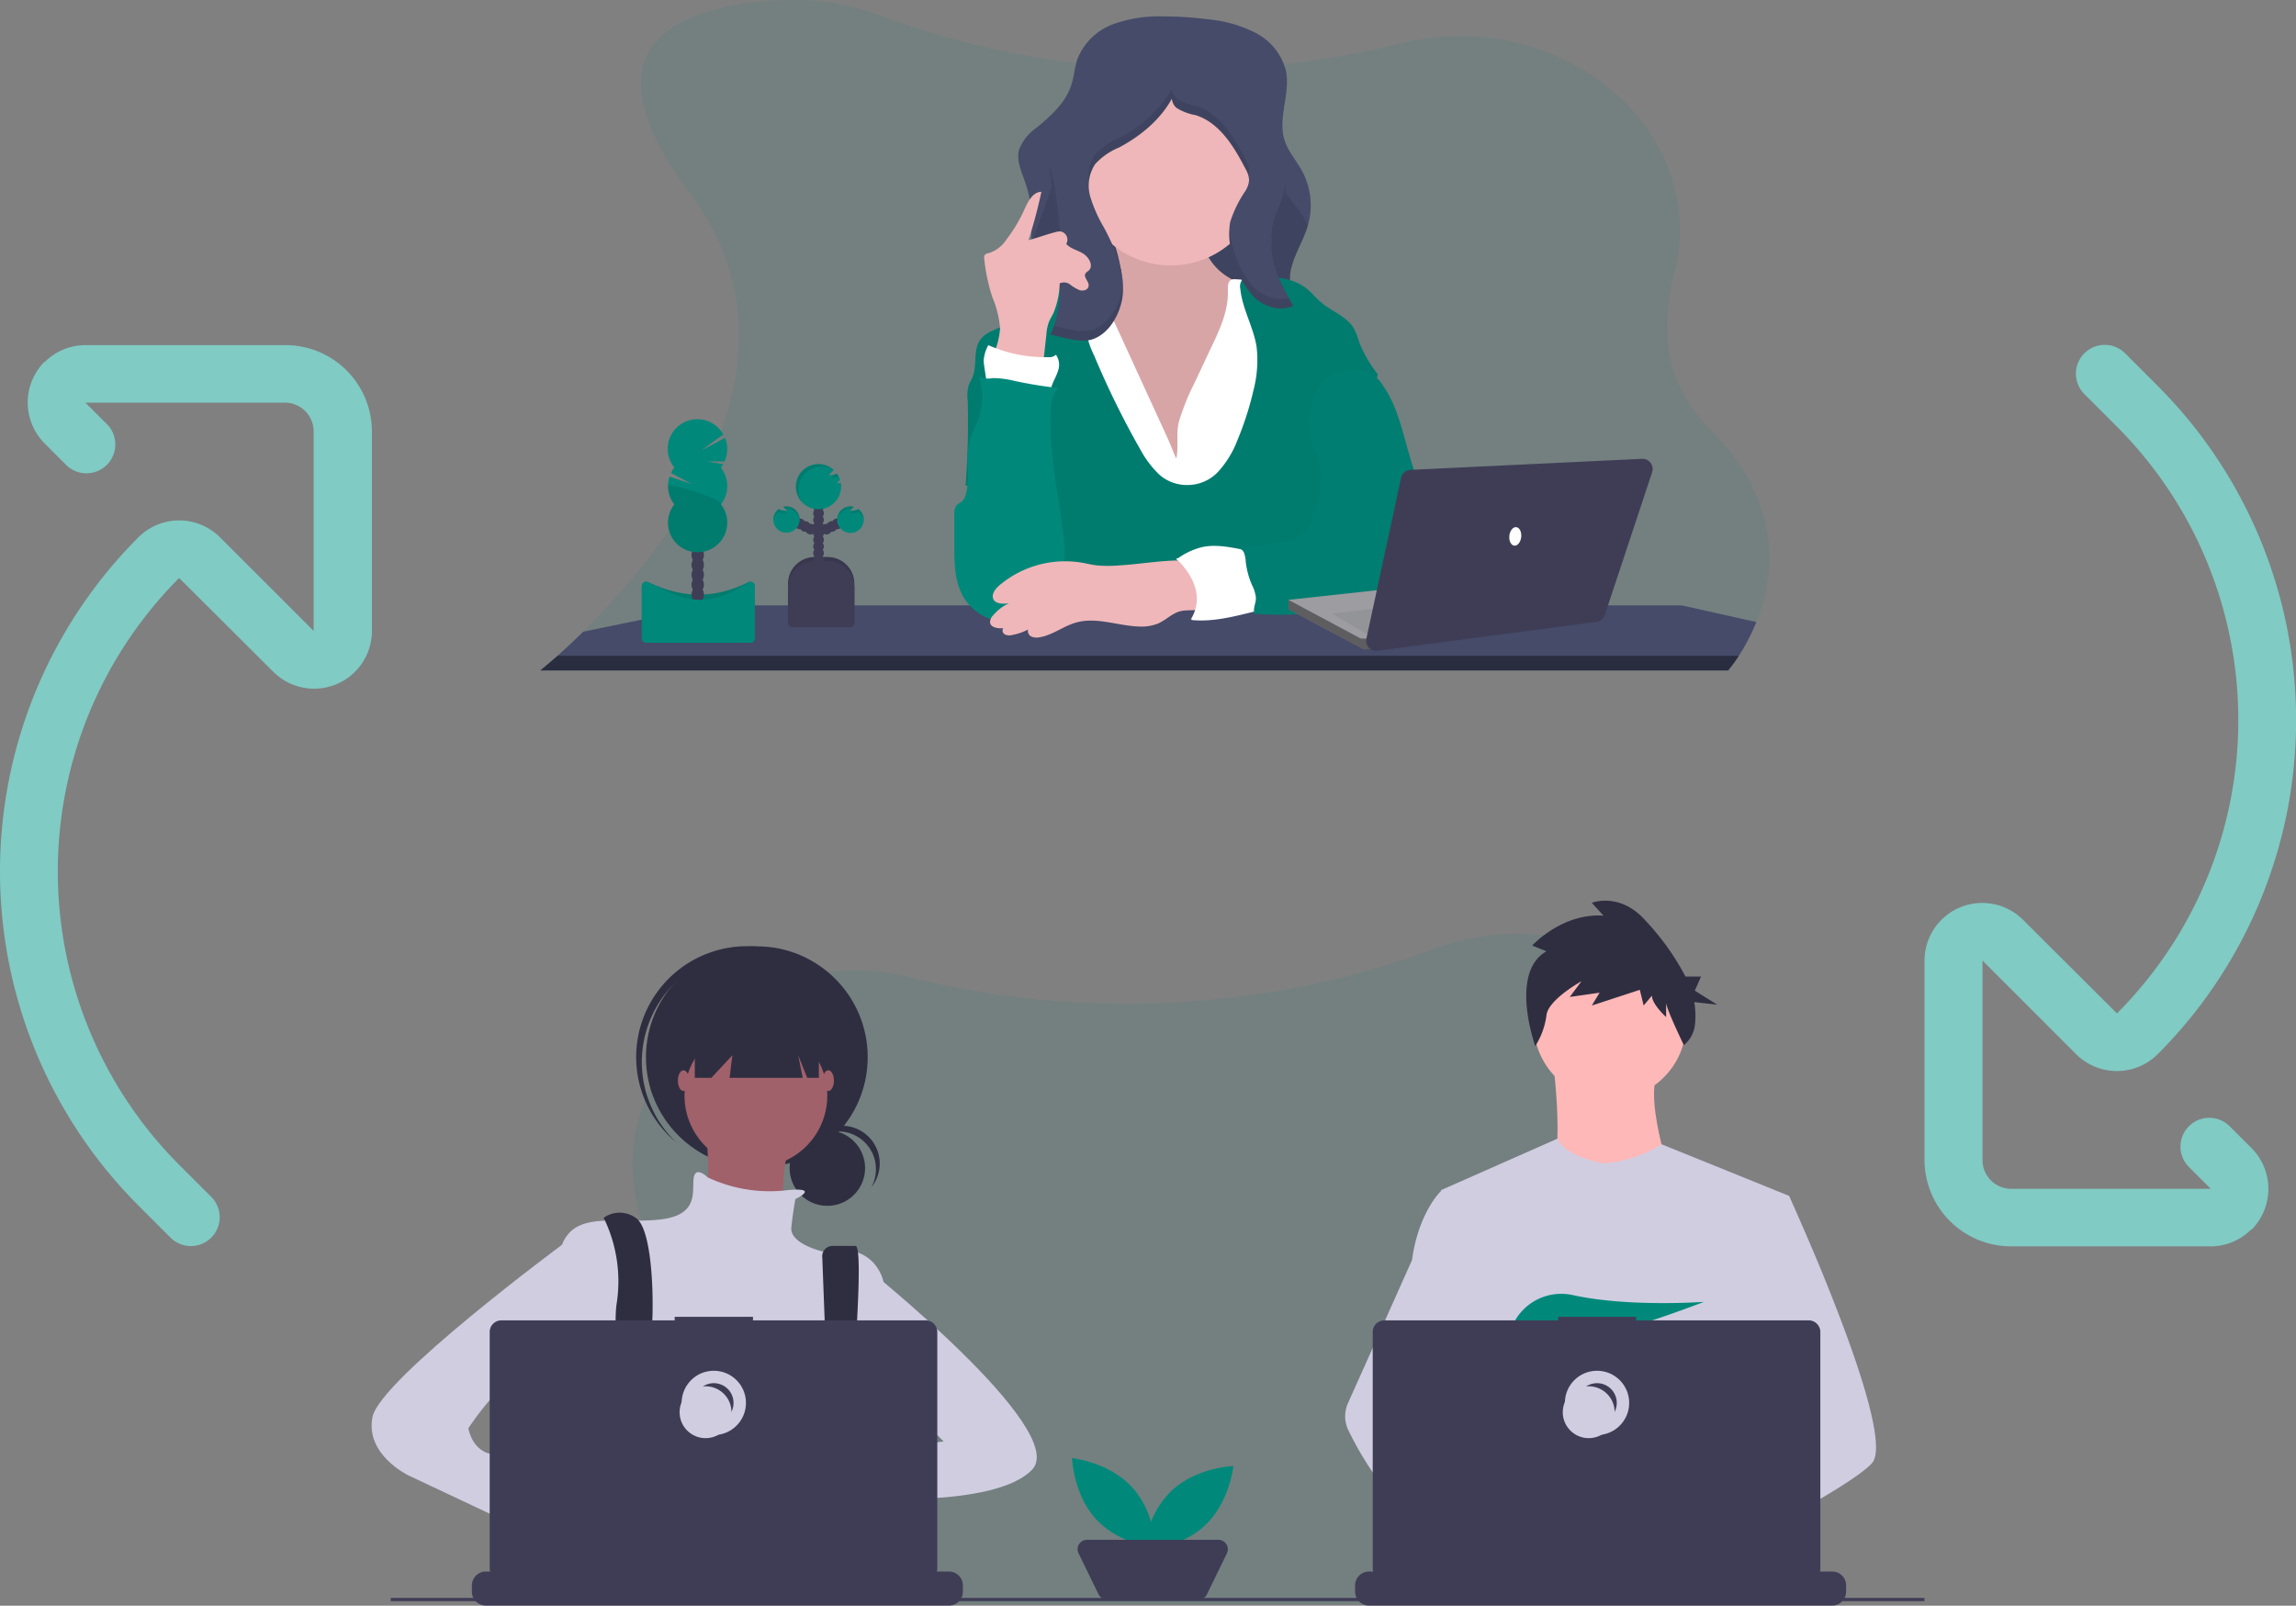 <svg xmlns="http://www.w3.org/2000/svg" viewBox="0 0 369.84 258.69">
  <rect x="0" y="0" width="369.84" height="258.69" fill="#808080" stroke="none"/>
  <title>workshops</title>
  <g id="b9b984dc-f1a4-43ad-83d5-ee1ca8ae1545" data-name="Layer 2">
    <g id="b397b6e2-2a66-4457-9bbd-2adcba40c54f" data-name="Layer 1">
      <g>
        <path d="M89.57,250.68a32.9,32.9,0,0,0,2.82,5.43,24.73,24.73,0,0,0,1.71,2.35l0,0H285.45l0,0c-.17-.13-1.19-.95-2.76-2.35-1.12-1-2.54-2.31-4.13-3.88-13-12.78-38-43-17.17-70.76,19.33-25.77-1.48-30.44-15.21-31A39.47,39.47,0,0,0,230.69,153a137.18,137.18,0,0,1-33,7.8l-1.51.16a144.27,144.27,0,0,1-24.06.44h0l-.71,0a142.8,142.8,0,0,1-23.54-3.64l-1.49-.35c-25.76-6-49.51,14.35-43.57,37.31,2.2,8.49,1.64,17.54-5.68,24.86C85.12,231.49,86.57,243.26,89.57,250.68Z" fill="#00897b" opacity="0.1" style="isolation: isolate"/>
        <path d="M182.29,239.53c3.74,4,3.93,9.91,3.93,9.91s-5.87-.61-9.61-4.62-3.93-9.91-3.93-9.91S178.55,235.52,182.29,239.53Z" fill="#00897b"/>
        <path d="M194.06,245.8c-4,3.73-9.91,3.93-9.91,3.93s.61-5.87,4.62-9.61,9.91-3.93,9.91-3.93S198.07,242.06,194.06,245.8Z" fill="#00897b"/>
        <path d="M193.06,257.7H178.3a1.5,1.5,0,0,1-1.35-.85l-3.22-6.6a1.51,1.51,0,0,1,1.36-2.17h21.18a1.51,1.51,0,0,1,1.36,2.17l-3.21,6.6A1.52,1.52,0,0,1,193.06,257.7Z" fill="#3f3d56"/>
        <circle cx="259.32" cy="164.88" r="12.29" fill="#ffb8b8"/>
        <path d="M250.15,171s2.32,17.45-1.24,19.4,21.18,2.14,21.18,2.14-5.52-15.13-3-19.76Z" fill="#ffb8b8"/>
        <path d="M288.17,192.66,286.11,202l-4.35,19.83-.13,1.09-1.51,12.57-1,8.35-.67,5.61c-4.07,2.09-7,3.54-7,3.54s-.25-1.27-.66-2.9a62.58,62.58,0,0,1-12.63,2.56c1.63,1.82,2.38,3.53,1.36,4.79-3.07,3.8-15.75-4.16-20.18-7.13a12.8,12.8,0,0,0-.12,2.14l-3.39-2.61.33-6,.57-10.16.71-12.74a13.79,13.79,0,0,1-.56-1.68c-1-3.69-2.3-11.07-3.27-17.26-.78-5-1.36-9.19-1.49-10.08,0-.12,0-.18,0-.18l18.78-8.3c1.34,3.1,7.57,4,7.57,4a20.91,20.91,0,0,0,9.21-3.08Z" fill="#d0cde1"/>
        <path d="M272.85,249.46s-.79.27-2.08.66a62.58,62.58,0,0,1-12.63,2.56c-3.86.25-7.12-.35-7.72-2.87a2.65,2.65,0,0,1,.9-2.7c2.35-2.19,8.52-3,13.4-3.24,1.38-.07,2.66-.11,3.72-.12,1.81,0,3,0,3,0l0,.11Z" fill="#ffb8b8"/>
        <path d="M249.1,153.26l-2.3-.92s4.81-5.28,11.49-4.82l-1.88-2.07s4.59-1.84,8.77,3a40.62,40.62,0,0,1,6.32,8.89H274l-1,2.26,3.6,2.26-3.69-.41a12.74,12.74,0,0,1,.1,3.75,4.88,4.88,0,0,1-1.78,3.18h0s-2.85-5.9-2.85-6.82v2.3s-2.29-2.07-2.29-3.45L264.76,162l-.62-2.53L256.41,162l1.25-2.07-4.8.69,1.88-2.53s-5.43,3-5.64,5.52a12.1,12.1,0,0,1-1.8,4.92S243.05,156.71,249.1,153.26Z" fill="#2f2e41"/>
        <path d="M301.52,235.75c-1.25,1.35-4.35,3.4-8.11,5.61-1.4.82-2.89,1.67-4.41,2.51-3.62,2-7.41,4-10.55,5.61-4.07,2.09-7,3.54-7,3.54s-.25-1.27-.66-2.9a24.19,24.19,0,0,0-2.24-6.25l-.09-.12c-.25-.33-.5-.52-.75-.52l12.43-7.71,5.38-3.33L281.63,223l-4.86-11.59L279.7,202l2.95-9.37h5.52s1.82,4,4.16,9.55c.35.83.71,1.7,1.08,2.6C298.22,216.5,304.21,232.83,301.52,235.75Z" fill="#d0cde1"/>
        <path d="M259.5,257.47c-3.07,3.8-15.75-4.16-20.18-7.13-1-.65-1.54-1.06-1.54-1.06l4.05-5.41,1.29-1.71s1.15.61,2.85,1.6l.19.11c1.46.86,3.3,2,5.16,3.24a39,39,0,0,1,6.82,5.57C259.77,254.5,260.52,256.21,259.5,257.47Z" fill="#ffb8b8"/>
        <path d="M246,243.76a8.81,8.81,0,0,0-1.36.11c-3.84.66-5,4.14-5.29,6.47a12.8,12.8,0,0,0-.12,2.14l-3.39-2.61-1.24-1a22.5,22.5,0,0,1-7.92-5,39.35,39.35,0,0,1-5.34-6.33,55.63,55.63,0,0,1-4.13-7.08,5.18,5.18,0,0,1-.07-4.42l4.2-9.37L227.45,203l.15-1c1.22-7,4.48-10.08,4.48-10.08h2.49L236.24,202l2.07,12.53-1.45,4.73-3.36,10.94,3.21,3.48Z" fill="#d0cde1"/>
        <path d="M248.79,214.57l2.13,2.49c.79-.15,1.62-.33,2.47-.53l-.61-2,1.49,1.75a201.16,201.16,0,0,0,20.21-6.54s-12.07.89-21.09-1.08a8.58,8.58,0,0,0-9.73,4.84c-.95,2.18-.8,4.06,2.58,4.06a21.61,21.61,0,0,0,3.4-.32Z" fill="#00897b"/>
        <path d="M297.37,255.43v1a2.28,2.28,0,0,1-.15.81,2.06,2.06,0,0,1-.17.33,2.23,2.23,0,0,1-1.93,1.1h-74.6a2.26,2.26,0,0,1-1.93-1.1,2,2,0,0,1-.16-.33,2.28,2.28,0,0,1-.15-.81v-1a2.24,2.24,0,0,1,2.24-2.24h4.3v-.48a.09.09,0,0,1,.09-.09h2.25a.09.09,0,0,1,.09.09h0v.48h1.4v-.48a.09.09,0,0,1,.1-.09H231a.09.09,0,0,1,.09.09h0v.48h1.41v-.48a.09.09,0,0,1,.09-.09h2.24a.09.09,0,0,1,.1.09h0v.48h1.4v-.48a.09.09,0,0,1,.09-.09h2.25a.09.09,0,0,1,.09.09h0v.48h1.4v-.48a.09.09,0,0,1,.1-.09h2.24a.09.09,0,0,1,.09.09h0v.48H244v-.48a.09.09,0,0,1,.09-.09h2.24a.09.09,0,0,1,.1.09h0v.48h1.4v-.48a.09.09,0,0,1,.09-.09h17.58a.09.09,0,0,1,.09.09h0v.48H267v-.48a.09.09,0,0,1,.09-.09h2.24a.1.1,0,0,1,.1.09v.48h1.4v-.48a.09.09,0,0,1,.09-.09h2.25a.09.09,0,0,1,.09.09h0v.48h1.4v-.48a.09.09,0,0,1,.09-.09H277a.09.09,0,0,1,.09.09h0v.48h1.4v-.48a.1.1,0,0,1,.1-.09h2.24a.09.09,0,0,1,.09.09v.48h1.41v-.48a.09.09,0,0,1,.09-.09h2.24a.09.09,0,0,1,.1.09h0v.48h1.4v-.48a.09.09,0,0,1,.09-.09h2.25a.09.09,0,0,1,.09.09h0v.48h6.54a2.24,2.24,0,0,1,2.25,2.24Z" fill="#3f3d56"/>
        <path d="M291.36,212.72H263.55v-.57H251v.57H223a1.88,1.88,0,0,0-1.88,1.88h0v38.08a1.88,1.88,0,0,0,1.88,1.88h68.34a1.88,1.88,0,0,0,1.88-1.88h0V214.6a1.88,1.88,0,0,0-1.88-1.88Z" fill="#3f3d56"/>
        <circle cx="257.25" cy="226.02" r="4.18" fill="none" stroke="#d0cde1" stroke-miterlimit="10" stroke-width="2"/>
        <circle cx="255.91" cy="227.52" r="4.18" fill="#d0cde1"/>
        <circle cx="133.27" cy="188.19" r="6.08" fill="#2f2e41"/>
        <path d="M135,182.28a6.08,6.08,0,0,1,5.35,9,6.08,6.08,0,1,0-9.5-7.59,5.51,5.51,0,0,0-.6.91A6.06,6.06,0,0,1,135,182.28Z" fill="#2f2e41"/>
        <circle cx="121.91" cy="170.32" r="17.86" fill="#2f2e41"/>
        <path d="M107.89,159.24a17.86,17.86,0,0,1,24.76-1.88c-.15-.14-.29-.28-.45-.41a17.86,17.86,0,0,0-23.73,26.7l.46.39A17.87,17.87,0,0,1,107.89,159.24Z" fill="#2f2e41"/>
        <circle cx="121.76" cy="176.52" r="11.5" fill="#a0616a"/>
        <path d="M113.59,180.16s1.51,13.92-.91,15.44,13.92,3.63,13.92,3.63-2.42-15.14,3.64-19.07Z" fill="#a0616a"/>
        <path d="M128.12,193.18s4.51-2.11-2-1.36A23.47,23.47,0,0,1,114,189.69s-2-2-2.27.16.91,6.05-5.75,6.66-12.72-1.22-15.14,3.33-1.21,24.21-1.21,24.21,4.54,16.35,8.17,18.77,35.42-.9,35.42-.9l9.09-16.35V206.5s-1.22-6.66-9.69-4.85c0,0-5.45-1.21-5.15-3.93S128.12,193.18,128.12,193.18Z" fill="#d0cde1"/>
        <path d="M99,254.39c.19-.81.32-1.27.32-1.27l-.1-.67-1-6.77-.42-2.86c3.64-1.51,4.54-8.47,4.54-8.47l.14-.08.62-.38h0l2.23-1.33,0,0,.9.6,1.83,1.22a21.46,21.46,0,0,0,16.91,3.87,18.24,18.24,0,0,0,4-1.15l4.41-1.47.14,0,.13,0,2.58.39h.05l.21,0-.59,4.13-.87,6a17.71,17.71,0,0,1,6.11,6.3c.39.63.77,1.27,1.14,1.94.48.87.94,1.78,1.38,2.7a3.54,3.54,0,0,1,.16.34c.17.36.33.72.5,1.09H98.24c.06-.37.12-.72.18-1.06v0l.06-.34C98.69,256,98.89,255.07,99,254.39Z" fill="#2f2e41"/>
        <path d="M97.24,196.2a23.26,23.26,0,0,1,2.12,13.63c-1.21,7.56,3.63,26.33,3.63,26.33l3.63-.9s-2.42-15.75-1.81-19.38.6-17.86-2.43-19.68A4.41,4.41,0,0,0,97.24,196.2Z" fill="#2f2e41"/>
        <path d="M132.45,202.5,133.72,236l2.42,1.52s3.48-36.79,1.66-36.79h-3.69a1.67,1.67,0,0,0-1.67,1.67A.28.28,0,0,0,132.45,202.5Z" fill="#2f2e41"/>
        <circle cx="104.65" cy="233.89" r="1.51" fill="#00897b"/>
        <circle cx="134.93" cy="235.41" r="1.51" fill="#00897b"/>
        <polygon points="111.92 162.15 111.92 173.65 114.58 173.65 117.97 170.02 117.52 173.65 129.3 173.65 128.57 170.02 130.03 173.65 131.9 173.65 131.9 162.15 111.92 162.15" fill="#2f2e41"/>
        <ellipse cx="110.1" cy="174.1" rx="0.91" ry="1.67" fill="#a0616a"/>
        <ellipse cx="133.42" cy="174.1" rx="0.91" ry="1.67" fill="#a0616a"/>
        <path d="M139.62,235.26s-13.77-2.58-14.68,2,15.29,2.58,15.29,2.58Z" fill="#a0616a"/>
        <path d="M139.32,204.07s33,26.34,26.94,32.7-29.06,4.54-29.06,4.54l1.51-7.57L152,232.23l-6.66-6.66-6.05.6Z" fill="#d0cde1"/>
        <path d="M90.58,248l4.24,3.33s3,9.39,7.56,6.66-4.23-12.41-4.23-12.41L93,243.73Z" fill="#a0616a"/>
        <path d="M94.82,199.23l-4.23,1.27S61.21,222.24,60,228.29s5.75,9.39,5.75,9.39l26.34,12.41,2.73-7.27L82.4,236.47s.91-1.82-2.72-2.12-4.24-4.24-4.24-4.24,7.27-11.2,11.2-8.78,5.15,4.24,5.15,4.24Z" fill="#d0cde1"/>
        <path d="M155.1,255.43v1a2.28,2.28,0,0,1-.15.81,2,2,0,0,1-.16.33,2.25,2.25,0,0,1-1.93,1.1H78.26a2.23,2.23,0,0,1-1.93-1.1,2.06,2.06,0,0,1-.17-.33,2.28,2.28,0,0,1-.15-.81v-1a2.24,2.24,0,0,1,2.25-2.24h4.3v-.48a.09.09,0,0,1,.09-.09h2.24a.09.09,0,0,1,.1.09h0v.48h1.4v-.48a.09.09,0,0,1,.09-.09h2.25a.09.09,0,0,1,.09.09h0v.48h1.4v-.48a.1.1,0,0,1,.1-.09h2.24a.09.09,0,0,1,.09.09h0v.48h1.41v-.48a.09.09,0,0,1,.09-.09h2.24a.1.1,0,0,1,.1.09h0v.48h1.4v-.48a.09.09,0,0,1,.09-.09h2.25a.09.09,0,0,1,.09.09h0v.48h1.4v-.48a.09.09,0,0,1,.1-.09h2.24a.09.09,0,0,1,.09.09h0v.48h1.41v-.48a.09.09,0,0,1,.09-.09h17.57a.09.09,0,0,1,.1.09h0v.48h1.4v-.48a.09.09,0,0,1,.09-.09h2.25a.09.09,0,0,1,.09.09v.48h1.4v-.48a.1.1,0,0,1,.1-.09h2.24a.09.09,0,0,1,.09.09h0v.48h1.41v-.48a.09.09,0,0,1,.09-.09h2.24a.09.09,0,0,1,.1.09h0v.48h1.4v-.48a.09.09,0,0,1,.09-.09h2.25a.09.09,0,0,1,.09.09v.48h1.4v-.48a.09.09,0,0,1,.1-.09h2.24a.09.09,0,0,1,.09.09h0v.48h1.41v-.48a.09.09,0,0,1,.09-.09h2.24a.1.1,0,0,1,.1.09h0v.48h6.54a2.24,2.24,0,0,1,2.24,2.24Z" fill="#3f3d56"/>
        <path d="M149.1,212.72H121.29v-.57H108.68v.57H80.76a1.88,1.88,0,0,0-1.88,1.88v38.08a1.88,1.88,0,0,0,1.88,1.88H149.1a1.88,1.88,0,0,0,1.88-1.88V214.6A1.88,1.88,0,0,0,149.1,212.72Z" fill="#3f3d56"/>
        <circle cx="114.98" cy="226.02" r="4.18" fill="none" stroke="#d0cde1" stroke-miterlimit="10" stroke-width="2"/>
        <circle cx="113.65" cy="227.52" r="4.18" fill="#d0cde1"/>
        <rect x="62.94" y="257.44" width="247.04" height="0.52" fill="#3f3d56"/>
        <path d="M282.91,100.22a32.61,32.61,0,0,1-2.82,5.44,24.83,24.83,0,0,1-1.72,2.35s0,0,0,0H87l0,0c.17-.14,1.18-1,2.76-2.35,1.12-1,2.54-2.31,4.13-3.88,13-12.79,38-43,17.17-70.76C91.78,5.25,112.59.58,126.32,0a39.11,39.11,0,0,1,15.47,2.53,137.67,137.67,0,0,0,33,7.8l1.5.16a145.49,145.49,0,0,0,24.07.44h0l.71-.05a143.87,143.87,0,0,0,23.54-3.64l1.49-.36c25.76-6,49.51,14.36,43.57,37.31-2.2,8.49-1.64,17.54,5.68,24.87C287.36,81,285.91,92.81,282.91,100.22Z" fill="#00897b" opacity="0.1" style="isolation: isolate"/>
        <path d="M282.91,100.22a32.61,32.61,0,0,1-2.82,5.44,24.83,24.83,0,0,1-1.72,2.35H87.05c.17-.14,1.18-1,2.76-2.35,1.12-1,2.54-2.31,4.13-3.88l20.16-4.17a4.23,4.23,0,0,1,.79-.08l21.5,0h10.7l9,0H168l24.69,0H203.3l4.24,0h1.4l12.33,0h24.32l13.5,0,11.39,0a3.79,3.79,0,0,1,.94.12Z" fill="#454b69"/>
        <path d="M89.81,105.66H280.09a24.83,24.83,0,0,1-1.72,2.35H87.05C87.22,107.87,88.23,107.05,89.81,105.66Z" fill="none"/>
        <path d="M89.81,105.66H280.09a24.83,24.83,0,0,1-1.72,2.35H87.05C87.22,107.87,88.23,107.05,89.81,105.66Z" opacity="0.4" style="isolation: isolate"/>
        <path d="M213.26,52.11l-.39.08L195.6,55.51c-5,1-10.11,1.93-15.21,1.56a56.79,56.79,0,0,1-10.69-2.32c-2-.55-4.13-.76-4.81-3-.94-3.1.59-7.69.94-10.83a30.08,30.08,0,0,0-.06-9.28,17.15,17.15,0,0,0-.54-2c-.61-1.83-1.58-3.72-1.06-5.57A7.69,7.69,0,0,1,167,20.55c2.3-1.9,4.65-4,5.57-6.86.44-1.37.53-2.86,1-4.22a9.87,9.87,0,0,1,5.76-5.58,21.7,21.7,0,0,1,8.13-1.24,55.25,55.25,0,0,1,7.27.48,20.84,20.84,0,0,1,7.6,2.21,9.49,9.49,0,0,1,4.8,6.05c.76,3.69-1.35,7.62-.22,11.19.57,1.81,1.9,3.28,2.81,4.93a11.72,11.72,0,0,1,.86,9.13c-1.09,3.4-3.78,6.84-2.41,10.14.88,2.1,3.12,3.22,4.68,4.89C213,51.82,213.14,52,213.26,52.11Z" fill="#454b69"/>
        <path d="M212.87,51.68v.51L195.6,55.51c-5,1-10.11,1.93-15.21,1.56a56.79,56.79,0,0,1-10.69-2.32c-2-.55-4.13-.76-4.81-3-.94-3.1.59-7.69.94-10.83s5.65-14.33,5-17.37l31.67,1.37c.22,1.68,8.59,10.13,8.07,11.74-1.1,3.4-3.79,6.85-2.41,10.15C209.08,48.9,211.31,50,212.87,51.68Z" opacity="0.1" style="isolation: isolate"/>
        <path d="M180.51,43.16a4.64,4.64,0,0,1-.26,3.17c-.72,1.25-2.3,1.64-3.72,1.93l-4.9,1a1.81,1.81,0,0,0-.94.37,1.59,1.59,0,0,0-.44,1.07,12.32,12.32,0,0,0,1,5.22c1.16,3.43,2.14,6.93,3.6,10.24a22,22,0,0,0,6.35,8.67,12.28,12.28,0,0,0,10.18,2.53c3.06-.76,5.57-2.92,7.73-5.21a18.52,18.52,0,0,0,4.32-6.42,22.21,22.21,0,0,0,1-5.26c.29-2.73.59-5.46.88-8.19.13-1.28.22-2.72-.61-3.7a4.37,4.37,0,0,0-1.37-1,58.37,58.37,0,0,1-5.62-3,9.09,9.09,0,0,1-3.84-4.93,20.12,20.12,0,0,0-.8-3.73,5.07,5.07,0,0,0-3.27-2.55,11.24,11.24,0,0,0-4.25-.17c-1.42.16-6.89.57-7.47,2.17-.32.86,1,2.71,1.3,3.55A25.27,25.27,0,0,1,180.51,43.16Z" fill="#efb7b9"/>
        <path d="M180.51,43.16a4.64,4.64,0,0,1-.26,3.17c-.72,1.25-2.3,1.64-3.72,1.93l-4.9,1a1.81,1.81,0,0,0-.94.37,1.59,1.59,0,0,0-.44,1.07,12.32,12.32,0,0,0,1,5.22c1.16,3.43,2.14,6.93,3.6,10.24a22,22,0,0,0,6.35,8.67,12.28,12.28,0,0,0,10.18,2.53c3.06-.76,5.57-2.92,7.73-5.21a18.52,18.52,0,0,0,4.32-6.42,22.21,22.21,0,0,0,1-5.26c.29-2.73.59-5.46.88-8.19.13-1.28.22-2.72-.61-3.7a4.37,4.37,0,0,0-1.37-1,58.37,58.37,0,0,1-5.62-3,9.09,9.09,0,0,1-3.84-4.93,20.12,20.12,0,0,0-.8-3.73,5.07,5.07,0,0,0-3.27-2.55,11.24,11.24,0,0,0-4.25-.17c-1.42.16-6.89.57-7.47,2.17-.32.86,1,2.71,1.3,3.55A25.27,25.27,0,0,1,180.51,43.16Z" opacity="0.1" style="isolation: isolate"/>
        <path d="M192.32,61.88l2.87-6.09c1.35-2.85,2.73-5.85,2.59-9,0-.63,0-1.41.51-1.7a1.51,1.51,0,0,1,.76-.1,30.57,30.57,0,0,1,8.87,1.8,3.48,3.48,0,0,1,1.5.87,3.53,3.53,0,0,1,.68,1.6,48,48,0,0,1,1,5.83,92.93,92.93,0,0,1,0,14.64l-.77,14.88a1.42,1.42,0,0,1-.12.61,1.32,1.32,0,0,1-1,.52,21.07,21.07,0,0,1-4.49.15c-10.54-.4-21.13-1-31.6.26,0-1.54,0-3.09-.07-4.64-.42-6.7-2.15-13.23-3.86-19.72-1-3.79-2-7.92-.35-11.49a4.92,4.92,0,0,1,1-1.52,5.71,5.71,0,0,1,2.53-1.26,16,16,0,0,1,4.87-.56L188.08,70.6c.49,1.08.9,2.22,1.39,3.28.45-1.84-.09-4,.45-6A37.36,37.36,0,0,1,192.32,61.88Z" fill="#fff"/>
        <path d="M191.18,78.14a6.75,6.75,0,0,0,5.17-2.28,16.09,16.09,0,0,0,3-5,50,50,0,0,0,2.55-7.94,19.19,19.19,0,0,0,.52-7c-.49-3.23-2.32-6.16-2.63-9.41a1.72,1.72,0,0,1,.44-1.58,1.8,1.8,0,0,1,1-.26c3.25-.19,6.82-.16,9.33,1.9.77.63,1.39,1.41,2.14,2.06,1.78,1.55,4.3,2.34,5.45,4.4A15,15,0,0,1,219,55.3a20.87,20.87,0,0,0,2.93,5c-1.1,4.63-2.36,9.26-3.46,13.89a60.46,60.46,0,0,1-2.3,8c-.66,1.7-1.49,3.44-1.29,5.27a12.8,12.8,0,0,0,.53,2.09,24.09,24.09,0,0,1,1,7.5l-49.13.12a18.16,18.16,0,0,0,2.81-11.62A12.74,12.74,0,0,0,168.54,80c-1.56-2.67-4.31-4.41-7-5.9-1.89-1-3.93,4.78-6,4.12a133.64,133.64,0,0,0,.34-13.72,6.34,6.34,0,0,1,.12-2.3c.17-.51.46-1,.66-1.45.81-2,0-4.47,1.35-6.14.9-1.17,2.48-1.5,3.77-2.21a22.8,22.8,0,0,0,3.49-2.89,15.55,15.55,0,0,1,8-3.54,10,10,0,0,1,1.51,4.47c.09,1,0,2,.17,3a14.89,14.89,0,0,0,1.3,3.86,138.94,138.94,0,0,0,7.53,15.29,16.09,16.09,0,0,0,2.91,3.83A6.67,6.67,0,0,0,191.18,78.14Z" fill="#00897b"/>
        <path d="M191.18,78.14a6.75,6.75,0,0,0,5.17-2.28,16.09,16.09,0,0,0,3-5,50,50,0,0,0,2.55-7.94,19.19,19.19,0,0,0,.52-7c-.49-3.23-2.32-6.16-2.63-9.41a1.72,1.72,0,0,1,.44-1.58,1.8,1.8,0,0,1,1-.26c3.25-.19,6.82-.16,9.33,1.9.77.63,1.39,1.41,2.14,2.06,1.78,1.55,4.3,2.34,5.45,4.4A15,15,0,0,1,219,55.3a20.87,20.87,0,0,0,2.93,5c-1.1,4.63-2.36,9.26-3.46,13.89a60.46,60.46,0,0,1-2.3,8c-.66,1.7-1.49,3.44-1.29,5.27a12.8,12.8,0,0,0,.53,2.09,24.09,24.09,0,0,1,1,7.5l-49.13.12a18.16,18.16,0,0,0,2.81-11.62A12.74,12.74,0,0,0,168.54,80c-1.56-2.67-4.31-4.41-7-5.9-1.89-1-3.93,4.78-6,4.12a133.64,133.64,0,0,0,.34-13.72,6.34,6.34,0,0,1,.12-2.3c.17-.51.46-1,.66-1.45.81-2,0-4.47,1.35-6.14.9-1.17,2.48-1.5,3.77-2.21a22.8,22.8,0,0,0,3.49-2.89,15.55,15.55,0,0,1,8-3.54,10,10,0,0,1,1.51,4.47c.09,1,0,2,.17,3a14.89,14.89,0,0,0,1.3,3.86,138.94,138.94,0,0,0,7.53,15.29,16.09,16.09,0,0,0,2.91,3.83A6.67,6.67,0,0,0,191.18,78.14Z" opacity="0.1" style="isolation: isolate"/>
        <circle cx="188.58" cy="28.01" r="14.76" fill="#efb7b9"/>
        <path d="M180.84,47.68c.41-3.82-1.18-7.56-3-11a22.46,22.46,0,0,1-2.22-5,6.34,6.34,0,0,1,.8-5.26,10.71,10.71,0,0,1,3.81-2.65c3.89-2.07,7.45-5.11,9.16-9.17-1,.53-.71,2.1.14,2.79a8.76,8.76,0,0,0,3.07,1.16c3.83,1.21,6.13,5,8,8.59a4.16,4.16,0,0,1,.6,1.86,3.76,3.76,0,0,1-.61,1.79,19.35,19.35,0,0,0-2.44,5,12.07,12.07,0,0,0,.68,6.27,13.33,13.33,0,0,0,3.25,5.87c1.65,1.55,4.22,2.32,6.25,1.32-2-3.49-4.13-7.39-3.34-11.35.38-1.89,1.41-3.61,1.85-5.5.83-3.59-.56-7.29-1.92-10.72l-4.07-10.23c-.62-1.57-1.33-3.24-2.75-4.12a7.46,7.46,0,0,0-3.26-.86A23.42,23.42,0,0,0,184,7.61c-6.17,2.47-10,8.54-13.1,14.43a12,12,0,0,0-1.79,5.63,15.43,15.43,0,0,0,.57,3.22,61.33,61.33,0,0,1,1.12,13.27c0,3.41-.14,6.62-1.63,9.73,2,.41,5,1.51,7,.7C178.88,53.55,180.51,50.34,180.84,47.68Z" fill="#454b69"/>
        <g opacity="0.1">
          <path d="M170.83,44.08q0-.72,0-1.47a61.3,61.3,0,0,0-1.12-13.26,22.77,22.77,0,0,1-.52-2.56,6.55,6.55,0,0,0-.05.89,16.23,16.23,0,0,0,.57,3.22A60.51,60.51,0,0,1,170.83,44.08Z"/>
          <path d="M206.83,32.41a10.49,10.49,0,0,0,.22-3.06,9.64,9.64,0,0,1-.22,1.51c-.44,1.9-1.47,3.6-1.85,5.5a9.49,9.49,0,0,0-.14,2.55c0-.34.08-.67.14-1C205.36,36,206.39,34.3,206.83,32.41Z"/>
          <path d="M201.06,28.24a2.53,2.53,0,0,0,.13-.76,4.2,4.2,0,0,0-.6-1.86c-1.84-3.56-4.13-7.38-8-8.59a8.76,8.76,0,0,1-3.07-1.16,2.2,2.2,0,0,1-.75-1.51,20.45,20.45,0,0,1-8.55,7.89,10.71,10.71,0,0,0-3.81,2.65,5.83,5.83,0,0,0-1,4.16,5.15,5.15,0,0,1,1-2.61,10.71,10.71,0,0,1,3.81-2.65,20.51,20.51,0,0,0,8.55-7.89,2.2,2.2,0,0,0,.75,1.51,9,9,0,0,0,3.07,1.16c3.83,1.21,6.13,5,8,8.59A7.88,7.88,0,0,1,201.06,28.24Z"/>
          <path d="M202.07,46.39a13.49,13.49,0,0,1-3.25-5.87,16.58,16.58,0,0,1-.83-3.74,13.58,13.58,0,0,0,.83,5.29,13.33,13.33,0,0,0,3.25,5.87c1.65,1.55,4.22,2.32,6.25,1.32L207.59,48A6,6,0,0,1,202.07,46.39Z"/>
          <path d="M180.84,46.13c-.33,2.66-2,5.87-4.6,6.92-1.84.73-4.46-.11-6.45-.57a14.65,14.65,0,0,1-.59,1.42c2.05.41,5,1.5,7,.7,2.64-1.05,4.27-4.26,4.6-6.92a12.15,12.15,0,0,0,0-2C180.87,45.83,180.85,46,180.84,46.13Z"/>
        </g>
        <path d="M201.7,88.82c-2.66-.43-5.36-1.24-8-.69a11,11,0,0,0-4.19,2,7.33,7.33,0,0,1,2,1.84,7.34,7.34,0,0,1,.61,1.7,14.84,14.84,0,0,1,.61,3.16,4.85,4.85,0,0,1-.82,3.06c3.36.33,6.61-.5,9.88-1.3a2.64,2.64,0,0,0,1-.43,2.19,2.19,0,0,0,.67-1.78,12.46,12.46,0,0,0-.66-3.46C202.4,91.56,202.1,90.16,201.7,88.82Z" fill="#fff"/>
        <path d="M219.66,59.78a4.82,4.82,0,0,1,3.1,2.33c2.12,3,3,6.74,4,10.31q1.9,6.66,4.46,13.11a20.18,20.18,0,0,0,1.33,2.87,7.66,7.66,0,0,1,1.13,2.2c.46,2-1.15,3.79-2.83,4.88a11.59,11.59,0,0,1-2.9,1.4,16.91,16.91,0,0,1-3.09.52l-9.55,1a63.13,63.13,0,0,1-13.24.49c-.28-1,.27-1.64.23-2.65a6.09,6.09,0,0,0-.63-2,13.12,13.12,0,0,1-1-3.7,5,5,0,0,0-.25-1.39,1.29,1.29,0,0,0-1-.86c2.58-.26,4.54-.74,7.13-1a6.44,6.44,0,0,0,2.77-.72,5.79,5.79,0,0,0,2-2.87A15.18,15.18,0,0,0,212.59,75c-.48-2.38-1.82-4.6-1.82-7a10.36,10.36,0,0,1,1.08-4.17,6.81,6.81,0,0,1,2.77-3.53A9.34,9.34,0,0,1,219.66,59.78Z" fill="#00897b"/>
        <path d="M219.66,59.78a4.82,4.82,0,0,1,3.1,2.33c2.12,3,3,6.74,4,10.31q1.9,6.66,4.46,13.11a20.18,20.18,0,0,0,1.33,2.87,7.66,7.66,0,0,1,1.13,2.2c.46,2-1.15,3.79-2.83,4.88a11.59,11.59,0,0,1-2.9,1.4,16.91,16.91,0,0,1-3.09.52l-9.55,1a63.13,63.13,0,0,1-13.24.49c-.28-1,.27-1.64.23-2.65a6.09,6.09,0,0,0-.63-2,13.12,13.12,0,0,1-1-3.7,5,5,0,0,0-.25-1.39,1.29,1.29,0,0,0-1-.86c2.58-.26,4.54-.74,7.13-1a6.44,6.44,0,0,0,2.77-.72,5.79,5.79,0,0,0,2-2.87A15.18,15.18,0,0,0,212.59,75c-.48-2.38-1.82-4.6-1.82-7a10.36,10.36,0,0,1,1.08-4.17,6.81,6.81,0,0,1,2.77-3.53A9.34,9.34,0,0,1,219.66,59.78Z" opacity="0.08" style="isolation: isolate"/>
        <path d="M159.82,57.54a12.46,12.46,0,0,0,1.27-4.63,16,16,0,0,0-1.23-5,29.41,29.41,0,0,1-1.32-6.23.83.83,0,0,1,.08-.6,1.09,1.09,0,0,1,.66-.3,5.31,5.31,0,0,0,2.84-2.2,24,24,0,0,0,2.9-4.85c.57-1.27,1.34-2.81,2.73-2.83a77.75,77.75,0,0,1-2.08,7.79c1.46-.37,2.84-.91,4.3-1.28a2.6,2.6,0,0,1,.88-.12,1.34,1.34,0,0,1,.9,2c.71.83,1.89,1,2.82,1.63s1.6,2,.77,2.7a2.16,2.16,0,0,0-.48.42c-.4.61.58,1.32.5,2s-.84.88-1.42.72a6.43,6.43,0,0,1-1.55-.91,1.61,1.61,0,0,0-1.69-.19,13.48,13.48,0,0,1-1,4.75c-.25.54-.58,1-.79,1.6a7.53,7.53,0,0,0-.36,1.88l-.63,5.72A10.11,10.11,0,0,1,159.82,57.54Z" fill="#efb7b9"/>
        <path d="M159.09,62.66,158.54,59a7.16,7.16,0,0,1-.09-.92,6,6,0,0,1,.75-2.47,22.58,22.58,0,0,0,9.67,1.93,1.49,1.49,0,0,0,1.22-.39,2.82,2.82,0,0,1,.35,2.55c-.24.83-.71,1.58-1,2.39a3.52,3.52,0,0,1-.58,1.18,2.51,2.51,0,0,1-1.91.58,12,12,0,0,1-2.15-.2C163,63.26,160.92,62.33,159.09,62.66Z" fill="#fff"/>
        <path d="M170.42,62.51q-3.54-.4-7-1.14a15,15,0,0,0-3.46-.46,4,4,0,0,1-2.23-.19,10.76,10.76,0,0,1-.09,6.71c-.46,1.29-1.16,2.49-1.5,3.82-.7,2.78.26,5.81-.62,8.54a2,2,0,0,1-.53.95c-.26.25-.63.38-.88.64a2.23,2.23,0,0,0-.39,1.52v4.74c0,3,0,6.23,1.62,8.78a8.34,8.34,0,0,0,9,3.56,6.59,6.59,0,0,0,2.43-1.2,11.15,11.15,0,0,0,2.62-3.54,15.25,15.25,0,0,0,2-4.88,14.13,14.13,0,0,0-.06-3.73c-.77-6.89-2.46-13.72-2.1-20.63A6.23,6.23,0,0,1,170.42,62.51Z" fill="#00897b"/>
        <path d="M180.28,91.09a20.5,20.5,0,0,1-3.59,0c-.86-.1-1.7-.32-2.56-.46A16.39,16.39,0,0,0,161,94.29c-.67.57-1.33,1.43-1,2.22s1.59.83,2.52.67a7.6,7.6,0,0,0-2.58,2,1.54,1.54,0,0,0-.46,1.1c.11.85,1.27,1,2.12.93a.71.71,0,0,0,.26,1,1.71,1.71,0,0,0,1.2.09,8.81,8.81,0,0,0,2.54-.88,1,1,0,0,0,.52,1.13,2.15,2.15,0,0,0,1.33.12c2.1-.34,3.86-1.81,5.91-2.38,3.28-.92,6.71.54,10.12.65a7.15,7.15,0,0,0,3.14-.52c1.19-.54,2.15-1.56,3.41-1.92s3,.06,4.29-.63c.93-.5.09-4.36-.15-5.11-.43-1.36-.87-2.26-2.32-2.4C188.16,90.05,184,90.88,180.28,91.09Z" fill="#efb7b9"/>
        <path d="M189.44,90s5.56,4.7,2.35,9.83l6.2-2.14V93.24c0-.21-2.35-3.42-2.35-3.42l-2.78-.43Z" fill="#fff"/>
        <path d="M131.23,89.74h2.09a4.3,4.3,0,0,1,4.3,4.31v6.39H126.93V94.05a4.31,4.31,0,0,1,4.3-4.31Z" fill="#3f3d56"/>
        <path d="M131.23,89.74h2.09a4.3,4.3,0,0,1,4.3,4.31v6.39H126.93V94.05a4.31,4.31,0,0,1,4.3-4.31Z" opacity="0.1" style="isolation: isolate"/>
        <circle cx="131.85" cy="91.24" r="0.86" fill="#3f3d56"/>
        <circle cx="131.85" cy="90.17" r="0.86" fill="#3f3d56"/>
        <circle cx="131.85" cy="89.1" r="0.86" fill="#3f3d56"/>
        <circle cx="131.85" cy="88.03" r="0.86" fill="#3f3d56"/>
        <circle cx="131.85" cy="86.96" r="0.86" fill="#3f3d56"/>
        <circle cx="131.85" cy="85.9" r="0.86" fill="#3f3d56"/>
        <circle cx="131.85" cy="84.82" r="0.86" fill="#3f3d56"/>
        <circle cx="133.13" cy="85.25" r="0.86" fill="#3f3d56"/>
        <circle cx="133.99" cy="84.82" r="0.86" fill="#3f3d56"/>
        <circle cx="134.84" cy="84.4" r="0.86" fill="#3f3d56"/>
        <circle cx="131.85" cy="83.76" r="0.86" fill="#3f3d56"/>
        <circle cx="131.85" cy="82.69" r="0.86" fill="#3f3d56"/>
        <circle cx="131.85" cy="81.62" r="0.86" fill="#3f3d56"/>
        <circle cx="131.85" cy="80.55" r="0.86" fill="#3f3d56"/>
        <path d="M135.4,77.79l-.64.07a5.9,5.9,0,0,0,.55-.57,3.63,3.63,0,0,0-.51-1,1.73,1.73,0,0,1-.69.21c-.21,0-.43.06-.64.07a11.37,11.37,0,0,0,.82-.86,3.64,3.64,0,1,0,1.19,2.69,3.36,3.36,0,0,0-.06-.63Z" fill="#00897b"/>
        <path d="M138.25,82a1.76,1.76,0,0,1-.71.24l-.64.07a7.82,7.82,0,0,0,.63-.66,2.14,2.14,0,1,0,.72.34Z" fill="#00897b"/>
        <circle cx="130.57" cy="85.25" r="0.86" fill="#3f3d56"/>
        <circle cx="129.71" cy="84.82" r="0.86" fill="#3f3d56"/>
        <circle cx="128.85" cy="84.4" r="0.86" fill="#3f3d56"/>
        <path d="M125.44,82a1.86,1.86,0,0,0,.72.24l.64.07a7.82,7.82,0,0,1-.63-.66,2.12,2.12,0,1,1-.73.34Z" fill="#00897b"/>
        <path d="M131.23,90.38h2.09a4.3,4.3,0,0,1,4.3,4.3h0v5.66a.73.73,0,0,1-.73.73h-9.24a.73.73,0,0,1-.73-.73V94.68a4.31,4.31,0,0,1,4.31-4.3Z" fill="#3f3d56"/>
        <g opacity="0.1">
          <path d="M135.46,78l-.27.26.29,0C135.47,78.18,135.47,78.1,135.46,78Z"/>
          <path d="M133.9,77c.22,0,.43,0,.64-.07a1.86,1.86,0,0,0,.56-.15,4,4,0,0,0-.3-.49,1.51,1.51,0,0,1-.35.14A4.25,4.25,0,0,1,133.9,77Z"/>
          <path d="M128.64,78.84a3.63,3.63,0,0,1,5.6-3.06l0-.06a3.63,3.63,0,1,0-4.83,5.43l0,0A3.63,3.63,0,0,1,128.64,78.84Z"/>
        </g>
        <g opacity="0.1">
          <path d="M136.9,82.77l.64-.06a1.76,1.76,0,0,0,.71-.24,2.15,2.15,0,0,1,.87,1.51c0-.07,0-.15,0-.22a2.17,2.17,0,0,0-.86-1.73,1.58,1.58,0,0,1-.72.24l-.17,0A4.25,4.25,0,0,1,136.9,82.77Z"/>
          <path d="M137,82l.22,0,.33-.37a2.13,2.13,0,0,0-2.61,1.51,2.1,2.1,0,0,0-.08.56,1.48,1.48,0,0,0,0,.21A2.15,2.15,0,0,1,137,82Z"/>
        </g>
        <g opacity="0.1">
          <path d="M126.8,82.77l-.64-.06a1.86,1.86,0,0,1-.72-.24,2.17,2.17,0,0,0-.86,1.51c0-.07,0-.15,0-.22a2.17,2.17,0,0,1,.86-1.73,1.58,1.58,0,0,0,.72.24l.17,0A4.25,4.25,0,0,0,126.8,82.77Z"/>
          <path d="M126.72,82l-.22,0-.33-.37a2.13,2.13,0,0,1,2.61,1.51,1.76,1.76,0,0,1,.07.56,1.48,1.48,0,0,1,0,.21A2.14,2.14,0,0,0,126.72,82Z"/>
        </g>
        <path d="M120.91,103.14H104.09a.71.71,0,0,1-.71-.71h0v-8a.71.71,0,0,1,.71-.72.64.64,0,0,1,.31.07c4.83,2.29,10,3.08,16.18,0a.72.72,0,0,1,1,.63v7.92a.72.72,0,0,1-.71.73Z" fill="#00897b"/>
        <path d="M120.91,103.14H104.09a.71.71,0,0,1-.71-.71h0v-8a.71.71,0,0,1,.71-.72.64.64,0,0,1,.31.07c4.83,2.29,10,3.08,16.18,0a.72.72,0,0,1,1,.63v7.92a.72.72,0,0,1-.71.73Z" opacity="0.1" style="isolation: isolate"/>
        <ellipse cx="112.39" cy="95.79" rx="1" ry="1.3" fill="#3f3d56"/>
        <ellipse cx="112.39" cy="94.19" rx="1" ry="1.3" fill="#3f3d56"/>
        <ellipse cx="112.39" cy="92.6" rx="1" ry="1.3" fill="#3f3d56"/>
        <ellipse cx="112.39" cy="91.01" rx="1" ry="1.3" fill="#3f3d56"/>
        <ellipse cx="112.39" cy="89.41" rx="1" ry="1.3" fill="#3f3d56"/>
        <ellipse cx="112.39" cy="87.82" rx="1" ry="1.3" fill="#3f3d56"/>
        <ellipse cx="112.39" cy="86.23" rx="1" ry="1.3" fill="#3f3d56"/>
        <path d="M116.12,75.32a4,4,0,0,0,.37-.54l-2.62-.44,2.83,0a4.72,4.72,0,0,0,.09-3.79l-3.79,2L116.5,70a4.77,4.77,0,1,0-8.26,4.77,4.24,4.24,0,0,0,.38.56,4.86,4.86,0,0,0-.54.87L111.47,78l-3.61-1.23a4.76,4.76,0,0,0,.77,4.48,4.77,4.77,0,1,0,7.5,0,4.78,4.78,0,0,0,0-5.9Z" fill="#00897b"/>
        <path d="M107.6,78.27a4.66,4.66,0,0,0,1,3,4.77,4.77,0,1,0,7.5,0C116.76,80.41,107.6,77.73,107.6,78.27Z" opacity="0.1" style="isolation: isolate"/>
        <path d="M120.91,103.56H104.09a.71.71,0,0,1-.71-.71h0V94.47a.71.71,0,0,1,.71-.72.64.64,0,0,1,.31.07c4.83,2.29,8.67,5,16.18,0a.7.7,0,0,1,1,.63v8.35A.71.71,0,0,1,120.91,103.56Z" fill="#00897b"/>
        <polygon points="245.73 101.19 220.91 104.47 219.67 104.64 207.54 98.16 207.54 96.64 245.45 92.51 245.73 101.19" fill="#9c9ca1"/>
        <polygon points="214.57 98.85 241.45 95.68 241.18 100.64 220.24 102.18 214.57 98.85" fill="#939498"/>
        <path d="M220.91,102.84v1.63l-1.24.18-12.13-6.49V96.64l11.58,6.2A7.56,7.56,0,0,0,220.91,102.84Z" opacity="0.4" style="isolation: isolate"/>
        <path d="M225.68,77l-5.57,25.84a1.64,1.64,0,0,0,1.26,2,1.5,1.5,0,0,0,.56,0l35.25-4.66A1.66,1.66,0,0,0,258.53,99l7.6-22.93A1.65,1.65,0,0,0,265.08,74a1.68,1.68,0,0,0-.59-.08L227.21,75.7A1.66,1.66,0,0,0,225.68,77Z" fill="#3f3d56"/>
        <ellipse cx="244.09" cy="86.42" rx="1.5" ry="0.96" transform="translate(132.62 320.14) rotate(-84)" fill="#fff"/>
      </g>
      <path d="M362.62,198.08a9.27,9.27,0,0,1-6.57,2.72l-32.12,0A13.95,13.95,0,0,1,310,186.89l0-32.12a9.3,9.3,0,0,1,15.87-6.58L341,163.27a66.92,66.92,0,0,0,0-94.53l-5.25-5.25a4.64,4.64,0,1,1,6.56-6.57l5.25,5.25a76.14,76.14,0,0,1,0,107.67,9.31,9.31,0,0,1-13.14,0l-15.08-15.09h0l0,32.13a4.64,4.64,0,0,0,4.65,4.65l32.12,0h0s0,0,0,0h0l-3.6-3.6a4.64,4.64,0,0,1,6.56-6.56l3.6,3.59a9.32,9.32,0,0,1,0,13.16Z" fill="#80cbc4"/>
      <path d="M7.22,58.31a9.31,9.31,0,0,1,6.57-2.71l32.12,0a13.93,13.93,0,0,1,14,14l0,32.12A9.31,9.31,0,0,1,44,108.21L28.86,93.12a66.93,66.93,0,0,0,0,94.54l5.25,5.25a4.64,4.64,0,0,1-6.56,6.56l-5.25-5.25a76.12,76.12,0,0,1,0-107.66,9.29,9.29,0,0,1,13.13,0l15.09,15.08h0v0l0-32.12a4.64,4.64,0,0,0-4.65-4.65l-32.12,0h0s0,0,0,0h0l3.6,3.59a4.65,4.65,0,0,1-6.57,6.57l-3.6-3.6a9.33,9.33,0,0,1,0-13.16Z" fill="#80cbc4"/>
    </g>
  </g>
</svg>
